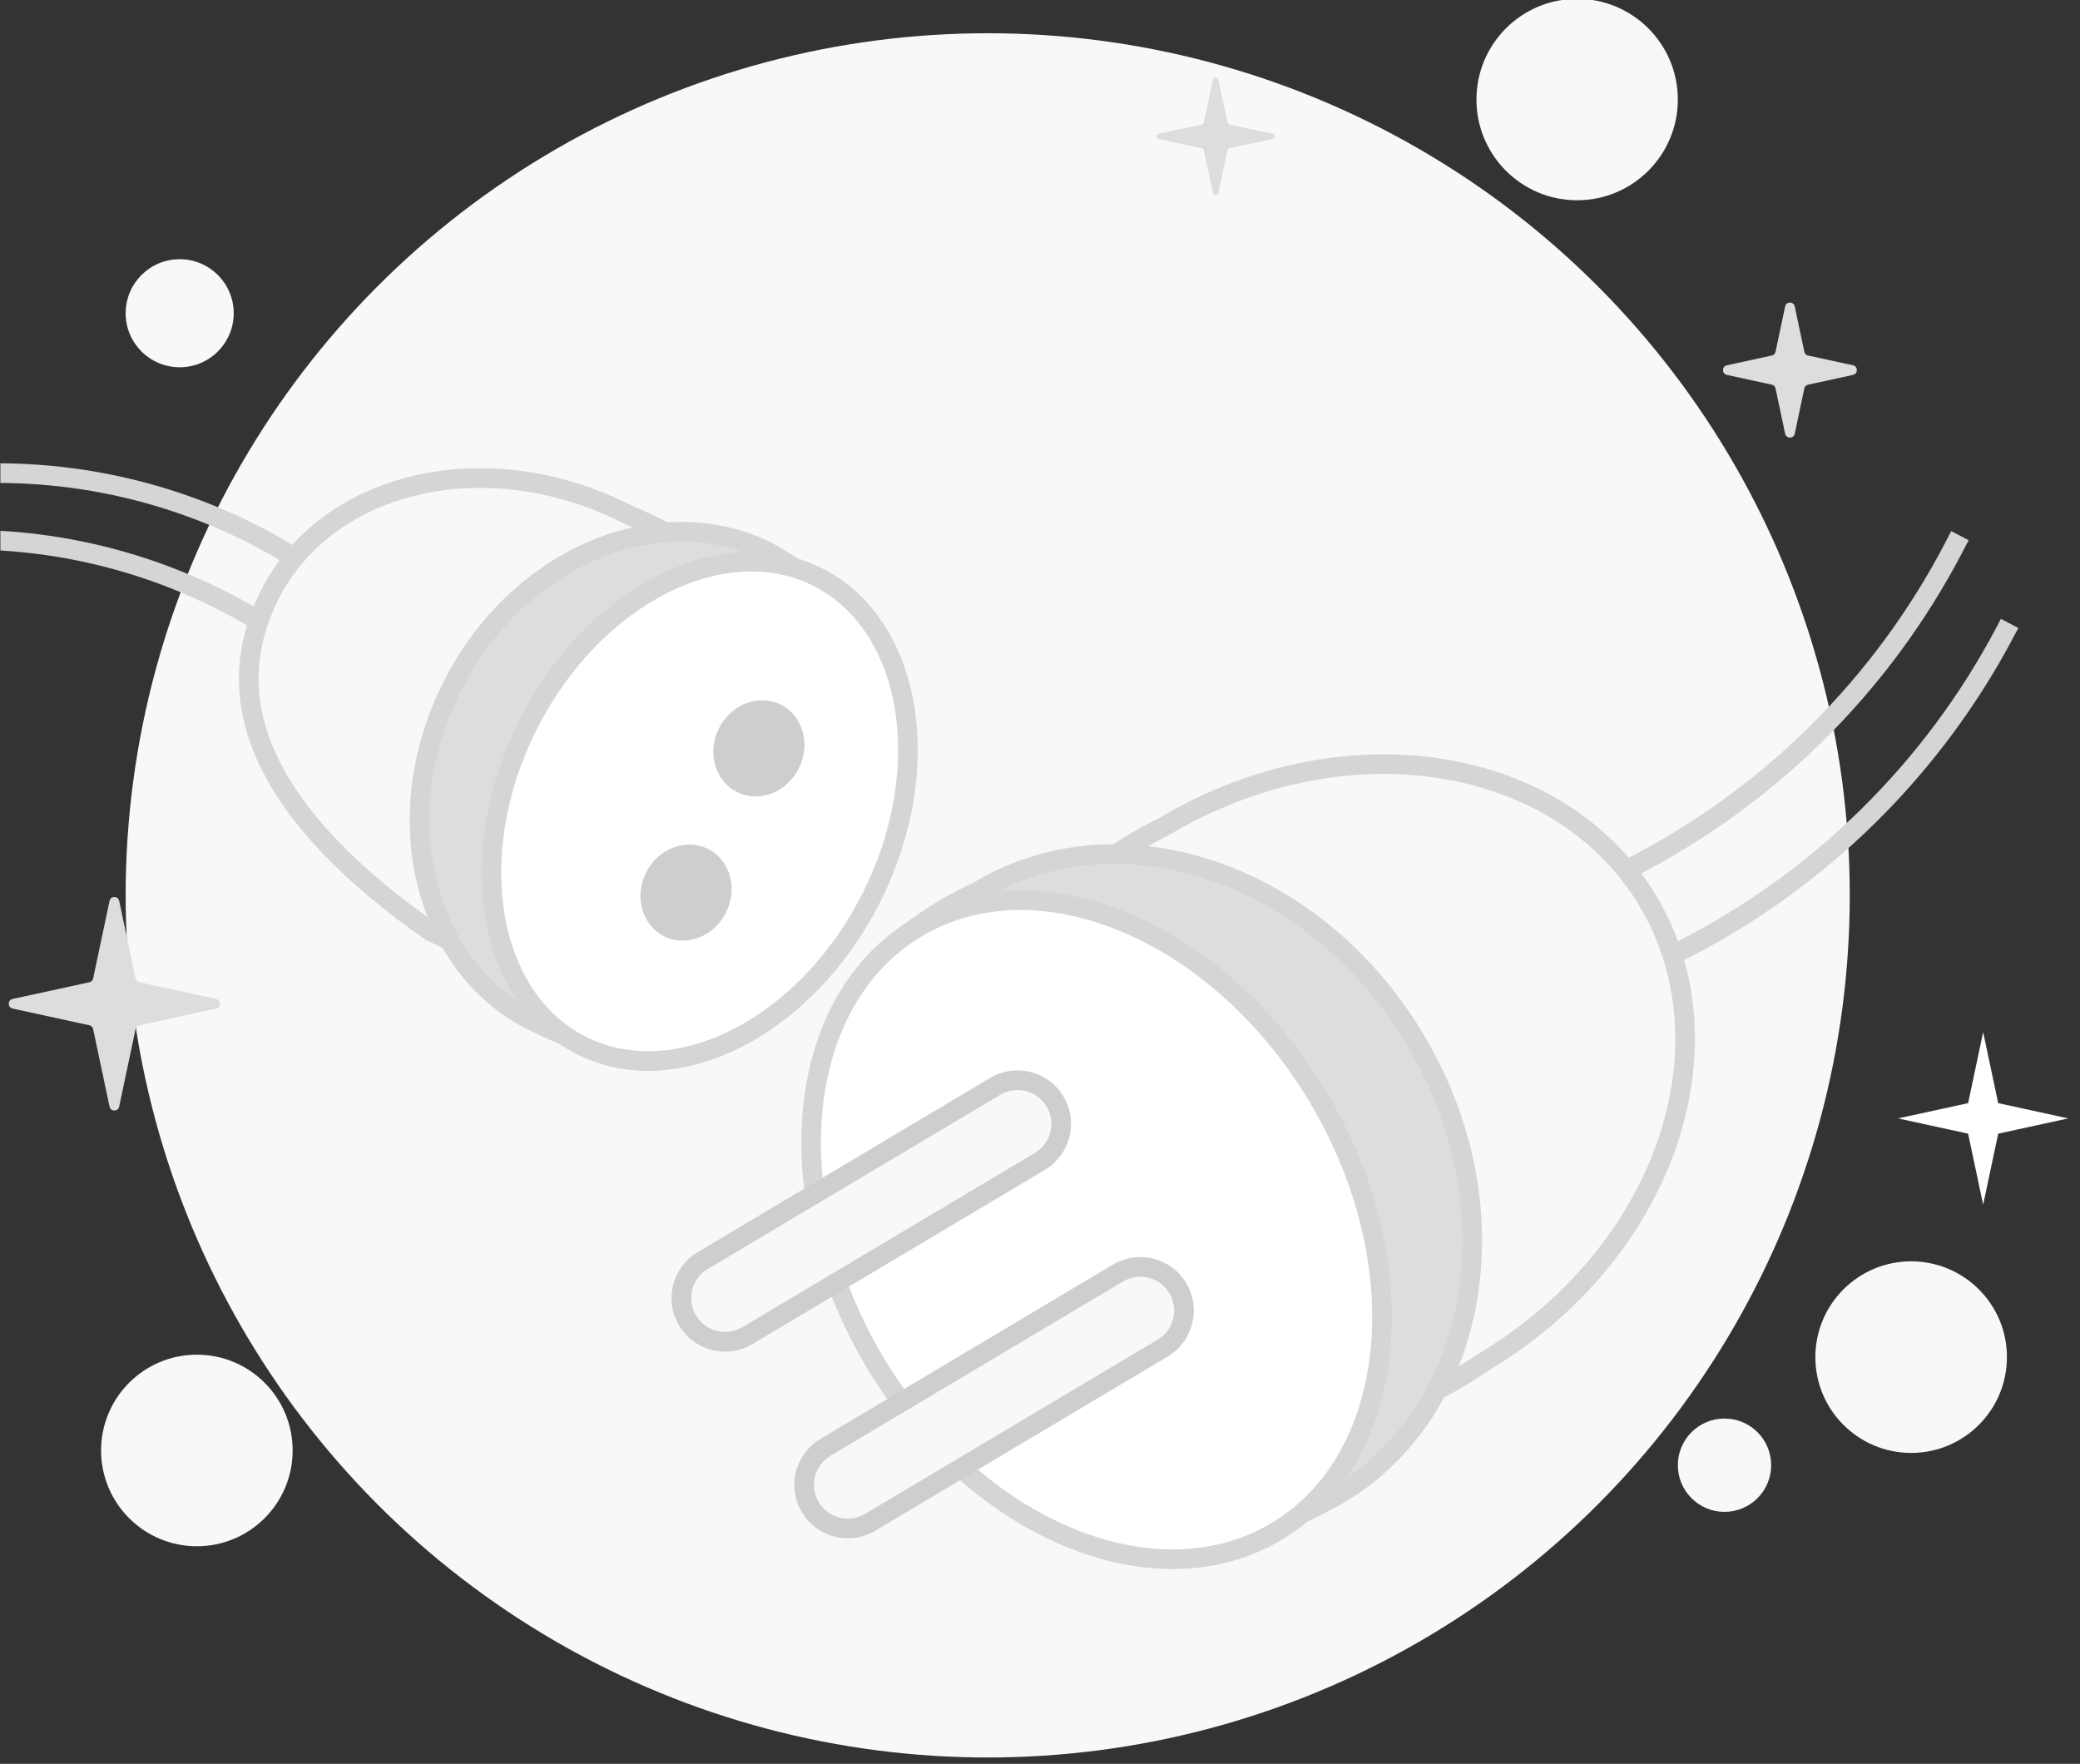<svg width="217" height="184" viewBox="0 0 217 184" fill="none" xmlns="http://www.w3.org/2000/svg">
<rect x="0" y="0" width="217" height="184" fill="#333333" stroke="none"/>
<g clip-path="url(#clip0_1801_3895)">
<circle cx="103.044" cy="93.402" r="89.935" fill="#F6F8F9"/>
<circle cx="18.746" cy="32.676" r="5.637" fill="#F6F8F9"/>
<ellipse cx="164.538" cy="10.385" rx="10.505" ry="10.505" fill="#F6F8F9"/>
<circle cx="20.539" cy="151.309" r="9.993" fill="#F6F8F9"/>
<circle cx="199.385" cy="141.572" r="9.993" fill="#F6F8F9"/>
<circle cx="179.912" cy="152.846" r="4.868" fill="#F6F8F9"/>
<path d="M120.872 14.503C120.575 14.44 120.575 14.016 120.872 13.953L125.364 12.998C125.472 12.975 125.557 12.89 125.58 12.782L126.548 8.322C126.612 8.026 127.033 8.026 127.098 8.322L128.065 12.782C128.088 12.89 128.173 12.975 128.281 12.998L132.773 13.953C133.07 14.016 133.07 14.44 132.773 14.503L128.281 15.459C128.173 15.482 128.088 15.566 128.065 15.674L127.098 20.134C127.033 20.43 126.612 20.43 126.548 20.134L125.58 15.674C125.557 15.566 125.472 15.482 125.364 15.459L120.872 14.503Z" fill="#DBDDDE"/>
<path d="M11.43 93.976C11.544 93.435 12.318 93.435 12.432 93.976L14.145 102.069C14.187 102.267 14.34 102.421 14.537 102.464L22.547 104.209C23.085 104.326 23.085 105.093 22.547 105.21L14.537 106.955C14.34 106.998 14.187 107.152 14.145 107.35L12.432 115.443C12.318 115.984 11.544 115.984 11.43 115.443L9.716 107.35C9.675 107.152 9.521 106.998 9.324 106.955L1.315 105.21C0.777 105.093 0.777 104.326 1.315 104.209L9.324 102.464C9.521 102.421 9.675 102.267 9.716 102.069L11.43 93.976Z" fill="#DBDDDE"/>
<path d="M186.238 31.97C186.352 31.428 187.126 31.428 187.24 31.97L188.24 36.691C188.281 36.889 188.435 37.043 188.632 37.086L193.318 38.107C193.856 38.224 193.856 38.991 193.318 39.108L188.632 40.129C188.435 40.172 188.281 40.326 188.24 40.523L187.24 45.245C187.126 45.786 186.352 45.786 186.238 45.245L185.238 40.523C185.197 40.326 185.043 40.172 184.846 40.129L180.16 39.108C179.622 38.991 179.622 38.224 180.16 38.107L184.846 37.086C185.043 37.043 185.197 36.889 185.238 36.691L186.238 31.97Z" fill="#DBDDDE"/>
<path d="M206.896 107.664L208.466 115.077L215.774 116.669L208.466 118.261L206.896 125.675L205.327 118.261L198.019 116.669L205.327 115.077L206.896 107.664Z" fill="white"/>
<path d="M65.396 53.621L65.422 53.635L65.449 53.646C68.502 54.975 70.7 56.125 72.215 57.138C73.754 58.167 74.467 58.976 74.731 59.575C74.947 60.064 74.898 60.484 74.533 61.011C74.121 61.605 73.347 62.252 72.211 62.988C71.121 63.694 69.801 64.417 68.34 65.219L68.218 65.285C66.723 66.105 65.101 66.998 63.521 67.997C60.38 69.984 57.272 72.47 55.57 75.841C53.854 79.24 53.882 83.173 54.383 86.811C54.635 88.64 55.013 90.435 55.375 92.088C55.421 92.3 55.467 92.509 55.513 92.716C55.825 94.136 56.108 95.424 56.285 96.566C56.491 97.895 56.526 98.882 56.364 99.554C56.287 99.873 56.176 100.078 56.055 100.213C55.94 100.341 55.772 100.457 55.492 100.533C54.879 100.7 53.8 100.657 51.992 100.114C50.23 99.585 47.911 98.624 44.89 97.129C36.676 91.378 31.003 85.512 28.132 79.642C25.28 73.811 25.171 67.937 28.167 62.003C34.13 50.194 50.708 46.204 65.396 53.621Z" fill="#F6F8F9" stroke="#D4D5D6" stroke-width="2.05"/>
<path d="M-5.736 49.606L-5.123 49.555C7.128 48.542 19.39 51.384 29.945 57.684V57.684" stroke="#D4D5D6" stroke-width="2.05"/>
<path d="M-9.463 56.601L-8.441 56.513C3.668 55.471 15.803 58.211 26.291 64.353V64.353" stroke="#D4D5D6" stroke-width="2.05"/>
<path d="M88.512 92.475C84.996 99.438 81.022 105.082 75.849 107.924C70.767 110.715 64.308 110.914 55.507 106.469C44.225 100.772 40.29 85.238 47.175 71.602C54.056 57.975 68.878 51.919 80.157 57.597C89.263 62.79 92.923 68.114 93.627 73.66C94.344 79.313 92.044 85.48 88.512 92.475Z" fill="#DBDDDE" stroke="#D4D5D6" stroke-width="2.05"/>
<ellipse cx="72.979" cy="84.563" rx="19.595" ry="26.966" transform="rotate(-155.936 72.979 84.563)" fill="white"/>
<path d="M90.889 93.675C87.444 100.497 82.29 105.601 76.785 108.36C71.281 111.12 65.494 111.511 60.657 109.068C55.819 106.626 52.699 101.737 51.652 95.669C50.605 89.601 51.652 82.423 55.097 75.601C58.542 68.778 63.696 63.675 69.201 60.915C74.706 58.156 80.492 57.764 85.33 60.207C90.168 62.65 93.288 67.539 94.335 73.607C95.382 79.675 94.335 86.853 90.889 93.675Z" fill="white" stroke="#D4D5D6" stroke-width="2.05"/>
<path d="M75.929 76.427C76.984 74.337 79.295 73.56 81.01 74.426C82.725 75.292 83.471 77.613 82.416 79.703C81.36 81.793 79.049 82.57 77.335 81.705C75.62 80.839 74.874 78.517 75.929 76.427Z" fill="#CCCECF" stroke="#CCCECF" stroke-width="2.05"/>
<path d="M68.33 91.473C69.385 89.383 71.696 88.606 73.411 89.472C75.126 90.338 75.872 92.659 74.816 94.749C73.761 96.839 71.45 97.616 69.735 96.751C68.021 95.885 67.274 93.563 68.33 91.473Z" fill="#CCCECF" stroke="#CCCECF" stroke-width="2.05"/>
<path d="M121.357 86.27L121.39 86.253L121.423 86.234C140.287 74.997 162.828 78.722 171.935 94.01C181.041 109.299 173.58 130.893 154.716 142.129L154.69 142.145L154.666 142.161C151.984 143.978 149.865 145.129 148.19 145.751C146.507 146.378 145.381 146.429 144.617 146.205C143.896 145.993 143.33 145.485 142.862 144.569C142.38 143.627 142.045 142.328 141.789 140.693C141.536 139.067 141.374 137.198 141.198 135.143L141.189 135.034C141.017 133.022 140.832 130.849 140.533 128.634C139.925 124.129 138.838 119.354 136.362 115.198C133.889 111.045 130.212 107.787 126.544 105.073C124.746 103.742 122.932 102.529 121.25 101.405L121.143 101.333C119.42 100.181 117.855 99.131 116.546 98.12C115.231 97.102 114.247 96.177 113.646 95.299C113.061 94.443 112.886 93.705 113.042 92.984C113.206 92.221 113.781 91.276 115.13 90.125C116.47 88.98 118.487 87.707 121.357 86.27Z" fill="#F6F8F9" stroke="#D4D5D6" stroke-width="2.05"/>
<path d="M209.656 65.033L209.277 65.755C201.695 80.198 189.787 91.908 175.22 99.248V99.248" stroke="#D4D5D6" stroke-width="2.05"/>
<path d="M204.474 55.88L203.845 57.087C196.395 71.39 184.693 83.032 170.351 90.407V90.407" stroke="#D4D5D6" stroke-width="2.05"/>
<path d="M94.338 98.229L99.901 94.915L104.453 92.204" stroke="#C4CBF5" stroke-width="2.05"/>
<path d="M102.133 92.922L102.177 92.901L102.219 92.876C116.829 84.175 137.217 90.943 147.658 108.471C158.096 125.995 154.341 147.14 139.742 155.846C127.589 162.64 118.909 162.991 112.02 159.708C105.026 156.376 99.612 149.192 94.291 140.258C88.996 131.37 85.321 122.177 85.768 113.919C85.99 109.815 87.23 105.936 89.812 102.411C92.4 98.879 96.373 95.652 102.133 92.922Z" fill="#DBDDDE" stroke="#D4D5D6" stroke-width="2.05"/>
<path d="M91.257 142.066C86.034 133.297 83.965 123.822 84.799 115.615C85.633 107.407 89.354 100.54 95.645 96.793C101.935 93.046 109.746 93.045 117.36 96.221C124.974 99.396 132.32 105.728 137.543 114.496C142.766 123.264 144.835 132.74 144.001 140.947C143.167 149.154 139.446 156.022 133.156 159.769C126.865 163.516 119.054 163.517 111.44 160.341C103.826 157.166 96.48 150.834 91.257 142.066Z" fill="white" stroke="#D4D5D6" stroke-width="2.05"/>
<path d="M122.882 134.382C124.17 136.544 123.461 139.34 121.299 140.628L90.781 158.805C88.62 160.093 85.824 159.384 84.536 157.222C83.248 155.061 83.957 152.265 86.119 150.977L116.637 132.799C118.798 131.512 121.595 132.221 122.882 134.382Z" fill="#F6F8F9" stroke="#CCCECF" stroke-width="2.05"/>
<path d="M110.071 114.909C111.359 117.071 110.65 119.867 108.488 121.154L77.97 139.332C75.808 140.62 73.012 139.911 71.725 137.749C70.437 135.588 71.146 132.791 73.308 131.504L103.826 113.326C105.987 112.039 108.783 112.747 110.071 114.909Z" fill="#F6F8F9" stroke="#CCCECF" stroke-width="2.05"/>
</g>
<defs>
<clipPath id="clip0_1801_3895">
<rect width="216.917" height="184" fill="white" transform="translate(0.041)"/>
</clipPath>
</defs>
</svg>
